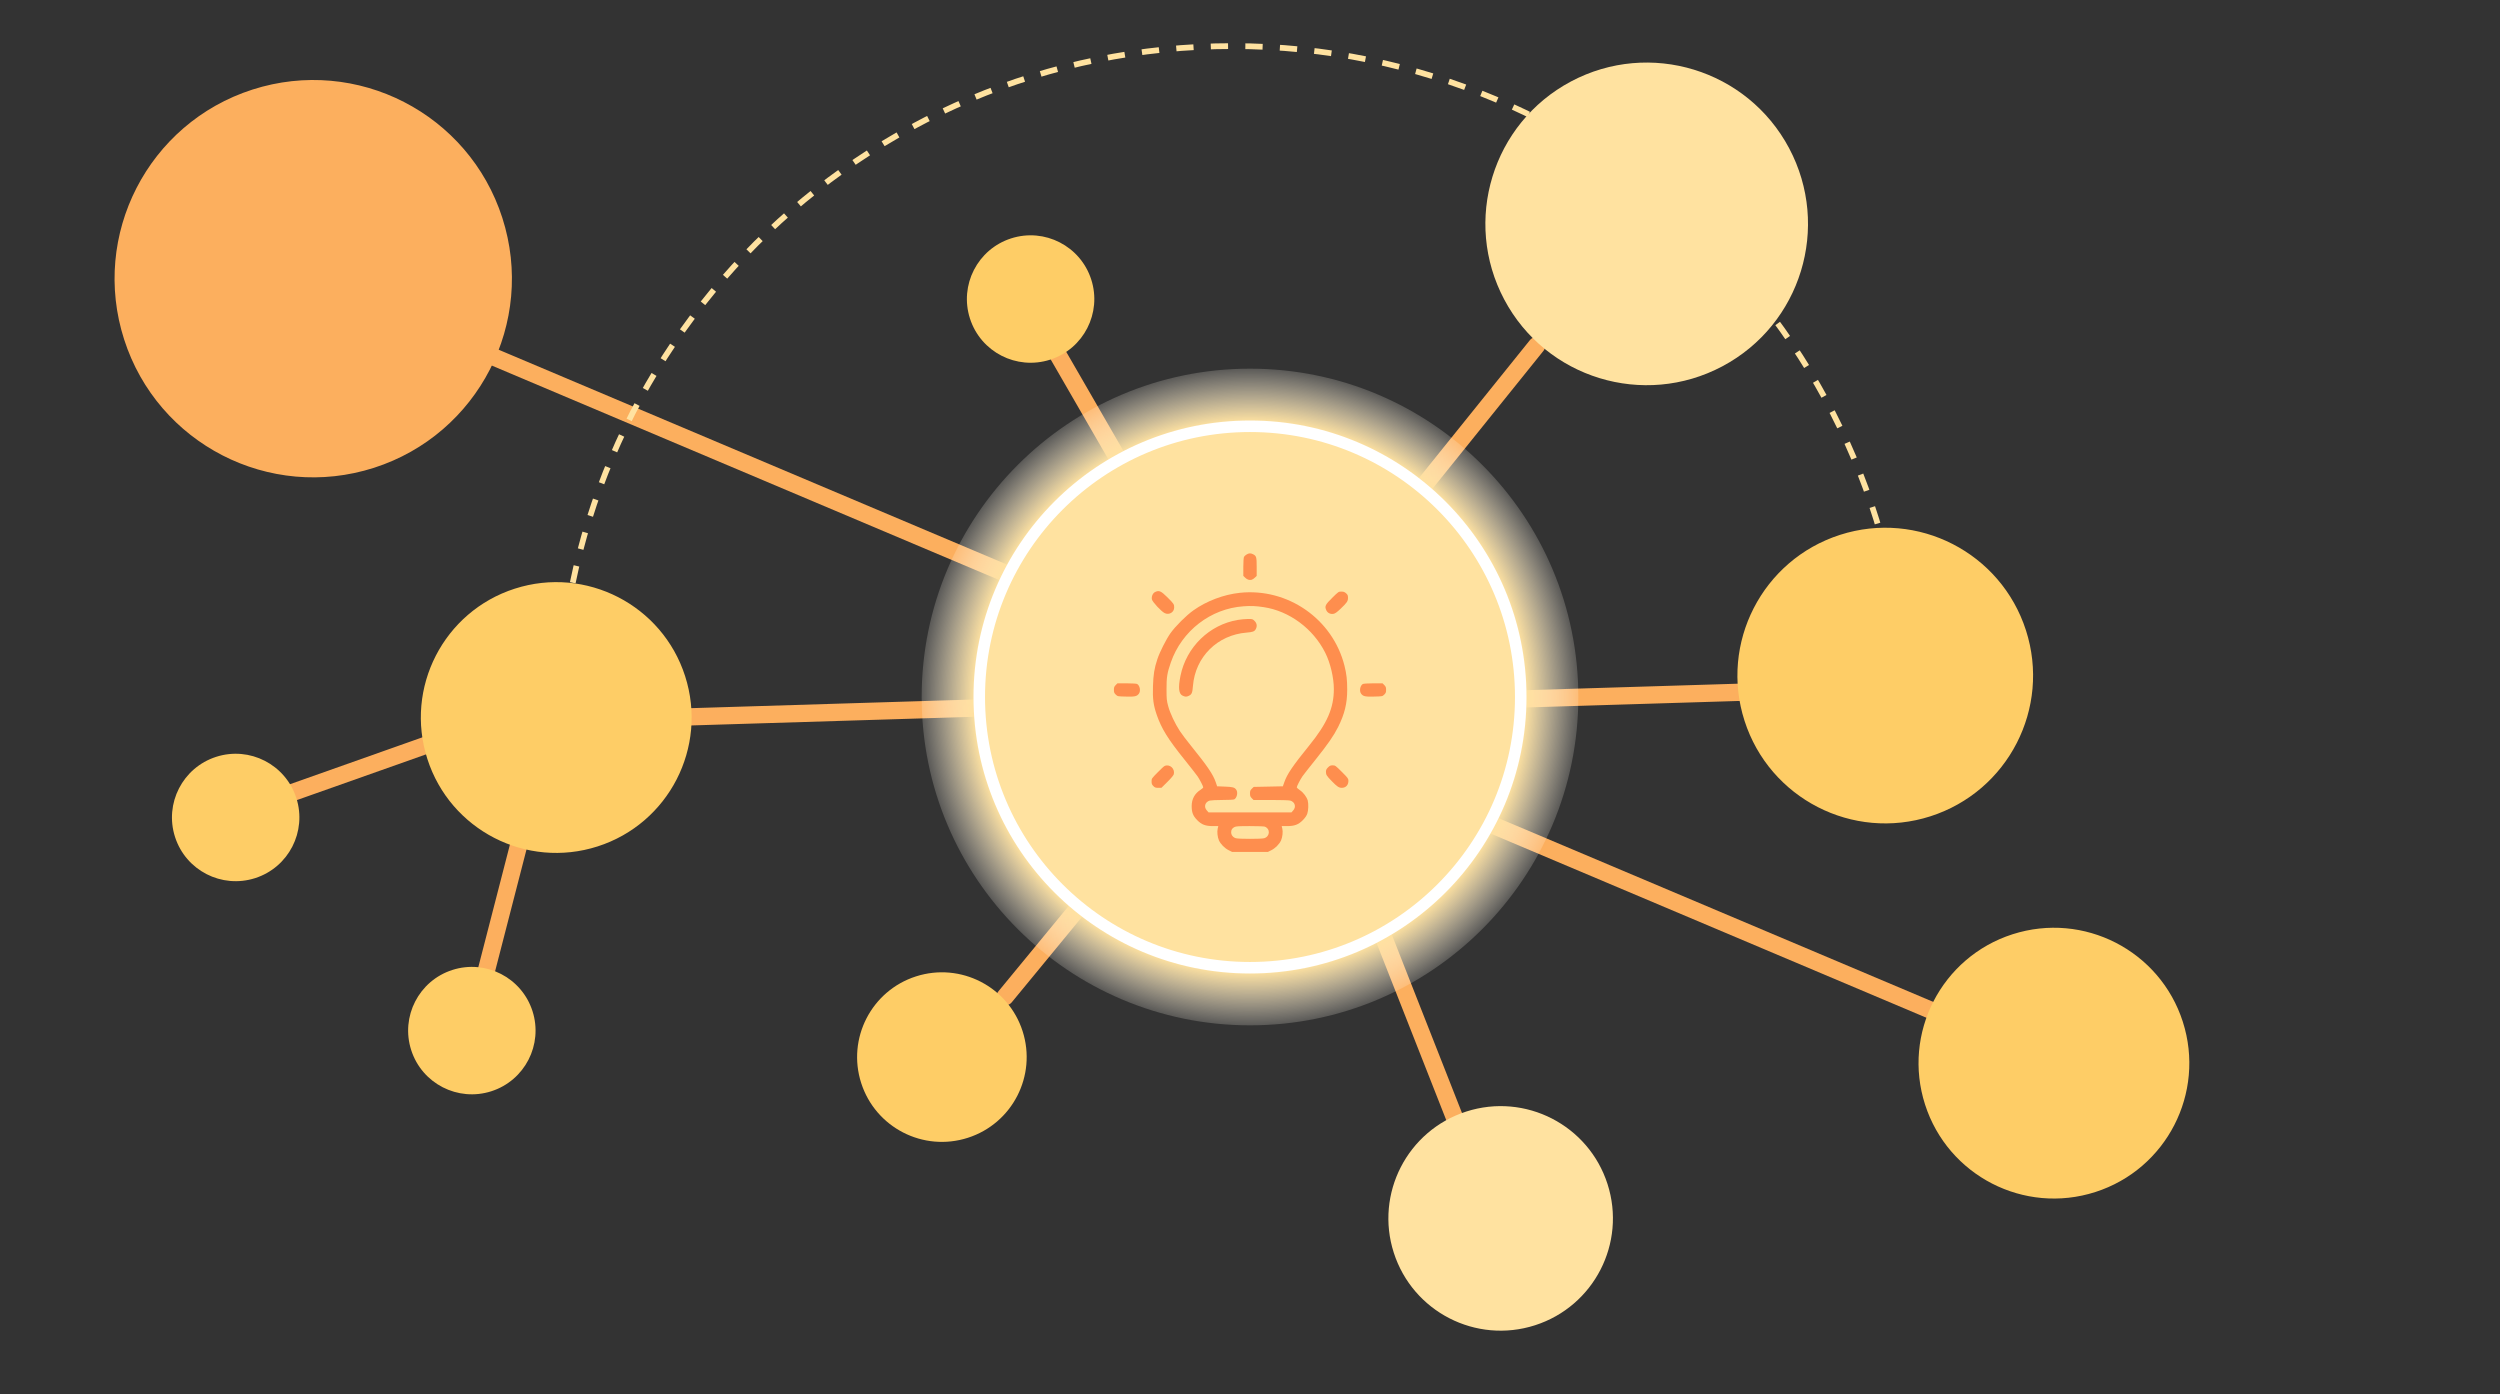 <svg width="434" height="242" viewBox="0 0 434 242" fill="none" xmlns="http://www.w3.org/2000/svg">
<rect x="0" y="0" width="434" height="242" fill="#333333" stroke="none"/>
<path d="M118 124.498L172.587 122.827" stroke="#FCAF5E" stroke-width="3" stroke-linecap="round" stroke-linejoin="round"/>
<path d="M82.806 174.794L91.29 141.893" stroke="#FCAF5E" stroke-width="3" stroke-linecap="round" stroke-linejoin="round"/>
<path d="M46.251 139.177L74.634 129.128" stroke="#FCAF5E" stroke-width="3" stroke-linecap="round" stroke-linejoin="round"/>
<path d="M82 60.409L189.993 106.053" stroke="#FCAF5E" stroke-width="3" stroke-linecap="round" stroke-linejoin="round"/>
<path d="M256.202 141.993L347.56 180.606" stroke="#FCAF5E" stroke-width="3" stroke-linecap="round" stroke-linejoin="round"/>
<path d="M183 60.443L200.751 91.182" stroke="#FCAF5E" stroke-width="3" stroke-linecap="round" stroke-linejoin="round"/>
<path d="M266.75 60L244.497 87.654" stroke="#FCAF5E" stroke-width="3" stroke-linecap="round" stroke-linejoin="round"/>
<path d="M259 121.498L313.587 119.827" stroke="#FCAF5E" stroke-width="3" stroke-linecap="round" stroke-linejoin="round"/>
<path d="M174.492 173.035L199.205 143" stroke="#FCAF5E" stroke-width="3" stroke-linecap="round" stroke-linejoin="round"/>
<path d="M255.1 200.606L236 152.06" stroke="#FCAF5E" stroke-width="3" stroke-linecap="round" stroke-linejoin="round"/>
<path d="M97 125C97 60.383 149.383 8 214 8C278.617 8 331 60.383 331 125" stroke="#FFE2A0" stroke-miterlimit="16" stroke-dasharray="3 3"/>
<circle cx="217" cy="121" r="57" fill="url(#paint0_radial_1_518)"/>
<circle cx="217" cy="121" r="47" fill="#FFE2A0" stroke="white" stroke-width="2"/>
<circle cx="285.866" cy="38.866" r="28" transform="rotate(-117.992 285.866 38.866)" fill="#FFE2A0"/>
<circle cx="96.563" cy="124.563" r="23.5" transform="rotate(72.186 96.563 124.563)" fill="#FECD66"/>
<circle cx="356.563" cy="184.563" r="23.5" transform="rotate(72.186 356.563 184.563)" fill="#FECD66"/>
<circle cx="54.379" cy="48.379" r="34.483" transform="rotate(72.186 54.379 48.379)" fill="#FCAF5E"/>
<circle cx="260.514" cy="211.514" r="19.487" transform="rotate(72.186 260.514 211.514)" fill="#FFE2A0"/>
<circle cx="163.513" cy="183.513" r="14.716" transform="rotate(72.186 163.513 183.513)" fill="#FECD66"/>
<circle cx="327.279" cy="117.279" r="25.659" transform="rotate(72.186 327.279 117.279)" fill="#FECD66"/>
<circle cx="178.913" cy="51.913" r="11.059" transform="rotate(72.186 178.913 51.913)" fill="#FECD66"/>
<circle cx="40.913" cy="141.913" r="11.059" transform="rotate(72.186 40.913 141.913)" fill="#FECD66"/>
<circle cx="81.913" cy="178.913" r="11.059" transform="rotate(72.186 81.913 178.913)" fill="#FECD66"/>
<path d="M216.399 96.266C216.22 96.371 216.009 96.561 215.956 96.677C215.893 96.793 215.84 97.542 215.84 98.428V99.978L216.146 100.273C216.494 100.621 216.873 100.748 217.274 100.653C217.432 100.611 217.686 100.442 217.854 100.273L218.16 99.978V98.407C218.16 96.688 218.107 96.508 217.527 96.213C217.116 96.002 216.8 96.013 216.399 96.266Z" fill="#FE8E4E"/>
<path d="M200.568 102.752C200.136 102.942 199.872 103.522 199.967 104.049C200.051 104.482 201.612 106.169 202.203 106.443C202.962 106.802 203.827 106.296 203.838 105.473C203.848 104.904 203.774 104.798 202.635 103.67C201.549 102.594 201.222 102.457 200.568 102.752Z" fill="#FE8E4E"/>
<path d="M231.28 103.775C230.078 104.956 229.941 105.23 230.226 105.895C230.426 106.391 230.943 106.665 231.502 106.559C231.787 106.507 232.103 106.275 232.736 105.673C233.854 104.608 234.012 104.366 234.012 103.775C234.012 103.374 233.959 103.248 233.685 102.995C233.411 102.762 233.242 102.699 232.852 102.699C232.377 102.699 232.346 102.72 231.28 103.775Z" fill="#FE8E4E"/>
<path d="M215.249 102.91C212.444 103.205 209.48 104.323 207.191 105.948C205.926 106.844 204.07 108.69 203.194 109.924C202.435 111 201.317 113.214 200.916 114.438C200.389 116.03 200.22 117.085 200.157 119.121C200.083 121.346 200.23 122.422 200.832 124.162C201.654 126.514 202.762 128.307 205.63 131.872C206.706 133.211 207.719 134.519 207.898 134.772C208.278 135.331 208.879 136.491 208.879 136.681C208.879 136.755 208.668 136.955 208.404 137.114C207.402 137.757 206.875 138.717 206.875 139.93C206.875 141.037 207.107 141.638 207.824 142.366C208.594 143.157 209.269 143.41 210.556 143.41H211.495L211.389 143.853C211.263 144.423 211.357 145.319 211.611 145.899C211.906 146.543 212.613 147.26 213.298 147.597L213.889 147.893H217H220.111L220.702 147.597C221.388 147.26 222.094 146.543 222.389 145.899C222.643 145.319 222.738 144.423 222.611 143.853L222.505 143.41H223.444C224.731 143.41 225.406 143.157 226.186 142.366C226.577 141.965 226.83 141.596 226.946 141.248C227.146 140.668 227.178 139.55 227.02 138.959C226.84 138.348 226.271 137.588 225.68 137.188C225.374 136.987 225.132 136.755 225.121 136.681C225.121 136.502 225.712 135.342 226.102 134.772C226.281 134.519 227.294 133.211 228.37 131.882C230.5 129.214 231.523 127.748 232.293 126.219C233.422 123.962 233.875 122.127 233.875 119.732C233.875 118.013 233.759 117.011 233.4 115.566C231.365 107.466 223.56 102.035 215.249 102.91ZM219.363 105.399C223.803 106.053 227.969 109.133 230.057 113.309C230.954 115.081 231.555 117.644 231.555 119.627C231.555 122.928 230.395 125.575 227.283 129.414C224.383 133 223.455 134.371 222.959 135.785L222.706 136.502L220.175 136.555L217.643 136.607L217.327 136.913C217.053 137.177 217 137.304 217 137.746C217 138.168 217.053 138.305 217.306 138.569L217.612 138.875H220.607C222.326 138.875 223.761 138.917 223.982 138.98C224.805 139.212 225.058 140.067 224.499 140.689L224.193 141.037H217H209.807L209.501 140.689C208.942 140.067 209.195 139.212 210.018 138.98C210.229 138.928 211.231 138.875 212.233 138.875C213.288 138.875 214.142 138.833 214.268 138.77C214.732 138.516 214.943 137.567 214.616 137.103C214.332 136.692 214.036 136.607 212.644 136.555L211.294 136.502L211.062 135.816C210.598 134.445 209.617 133 206.717 129.414C206.021 128.56 205.166 127.432 204.829 126.915C203.975 125.618 203.12 123.804 202.793 122.57C202.54 121.631 202.509 121.336 202.509 119.68C202.498 117.602 202.625 116.8 203.257 114.997C205.166 109.513 210.176 105.642 215.893 105.252C217.2 105.157 218.023 105.199 219.363 105.399ZM219.563 143.505C220.565 143.885 220.48 145.224 219.447 145.52C218.941 145.657 215.059 145.657 214.553 145.52C214.047 145.372 213.73 144.971 213.73 144.475C213.741 144.032 213.889 143.79 214.321 143.568C214.564 143.442 215.08 143.41 216.968 143.41C218.255 143.41 219.426 143.452 219.563 143.505Z" fill="#FE8E4E"/>
<path d="M214.901 107.614C209.944 108.447 205.958 112.318 204.934 117.307C204.502 119.427 204.629 120.492 205.335 120.787C205.799 120.987 205.968 120.987 206.39 120.787C206.886 120.555 207.002 120.281 207.097 119.078C207.497 114.037 211.347 110.219 216.42 109.818C217.464 109.734 217.759 109.628 217.981 109.249C218.276 108.743 218.213 108.215 217.802 107.804C217.454 107.456 217.422 107.445 216.62 107.456C216.156 107.466 215.386 107.53 214.901 107.614Z" fill="#FE8E4E"/>
<path d="M193.681 118.931C193.428 119.194 193.375 119.332 193.375 119.753C193.375 120.196 193.428 120.323 193.702 120.587C194.018 120.893 194.029 120.893 195.453 120.924C197.003 120.966 197.351 120.893 197.699 120.439C198.068 119.975 197.889 119.005 197.393 118.73C197.277 118.678 196.486 118.625 195.59 118.625H193.987L193.681 118.931Z" fill="#FE8E4E"/>
<path d="M236.586 118.741C236.1 119.026 235.942 119.986 236.301 120.439C236.649 120.893 236.997 120.966 238.547 120.924C239.971 120.893 239.982 120.893 240.298 120.587C240.572 120.323 240.625 120.196 240.625 119.753C240.625 119.332 240.572 119.194 240.319 118.931L240.013 118.625H238.389C237.493 118.625 236.691 118.678 236.586 118.741Z" fill="#FE8E4E"/>
<path d="M202.182 132.969C202.066 133.011 201.507 133.528 200.948 134.108C199.935 135.131 199.914 135.163 199.914 135.648C199.914 136.059 199.967 136.207 200.22 136.46C200.484 136.723 200.61 136.766 201.074 136.766H201.623L202.667 135.732C203.3 135.11 203.721 134.593 203.774 134.403C204.006 133.443 203.068 132.589 202.182 132.969Z" fill="#FE8E4E"/>
<path d="M230.542 133.222C230.268 133.496 230.184 133.665 230.184 133.971C230.184 134.509 230.3 134.698 231.228 135.637C232.114 136.555 232.441 136.766 232.926 136.766C233.643 136.766 234.086 136.291 234.086 135.532C234.086 135.173 233.98 135.036 232.947 134.002C231.85 132.905 231.787 132.863 231.354 132.863C230.975 132.863 230.838 132.927 230.542 133.222Z" fill="#FE8E4E"/>
<defs>
<radialGradient id="paint0_radial_1_518" cx="0" cy="0" r="1" gradientUnits="userSpaceOnUse" gradientTransform="translate(217 121) rotate(90) scale(59.192)">
<stop offset="0.805" stop-color="#FFE2A0"/>
<stop offset="1" stop-color="white" stop-opacity="0"/>
</radialGradient>
</defs>
</svg>

